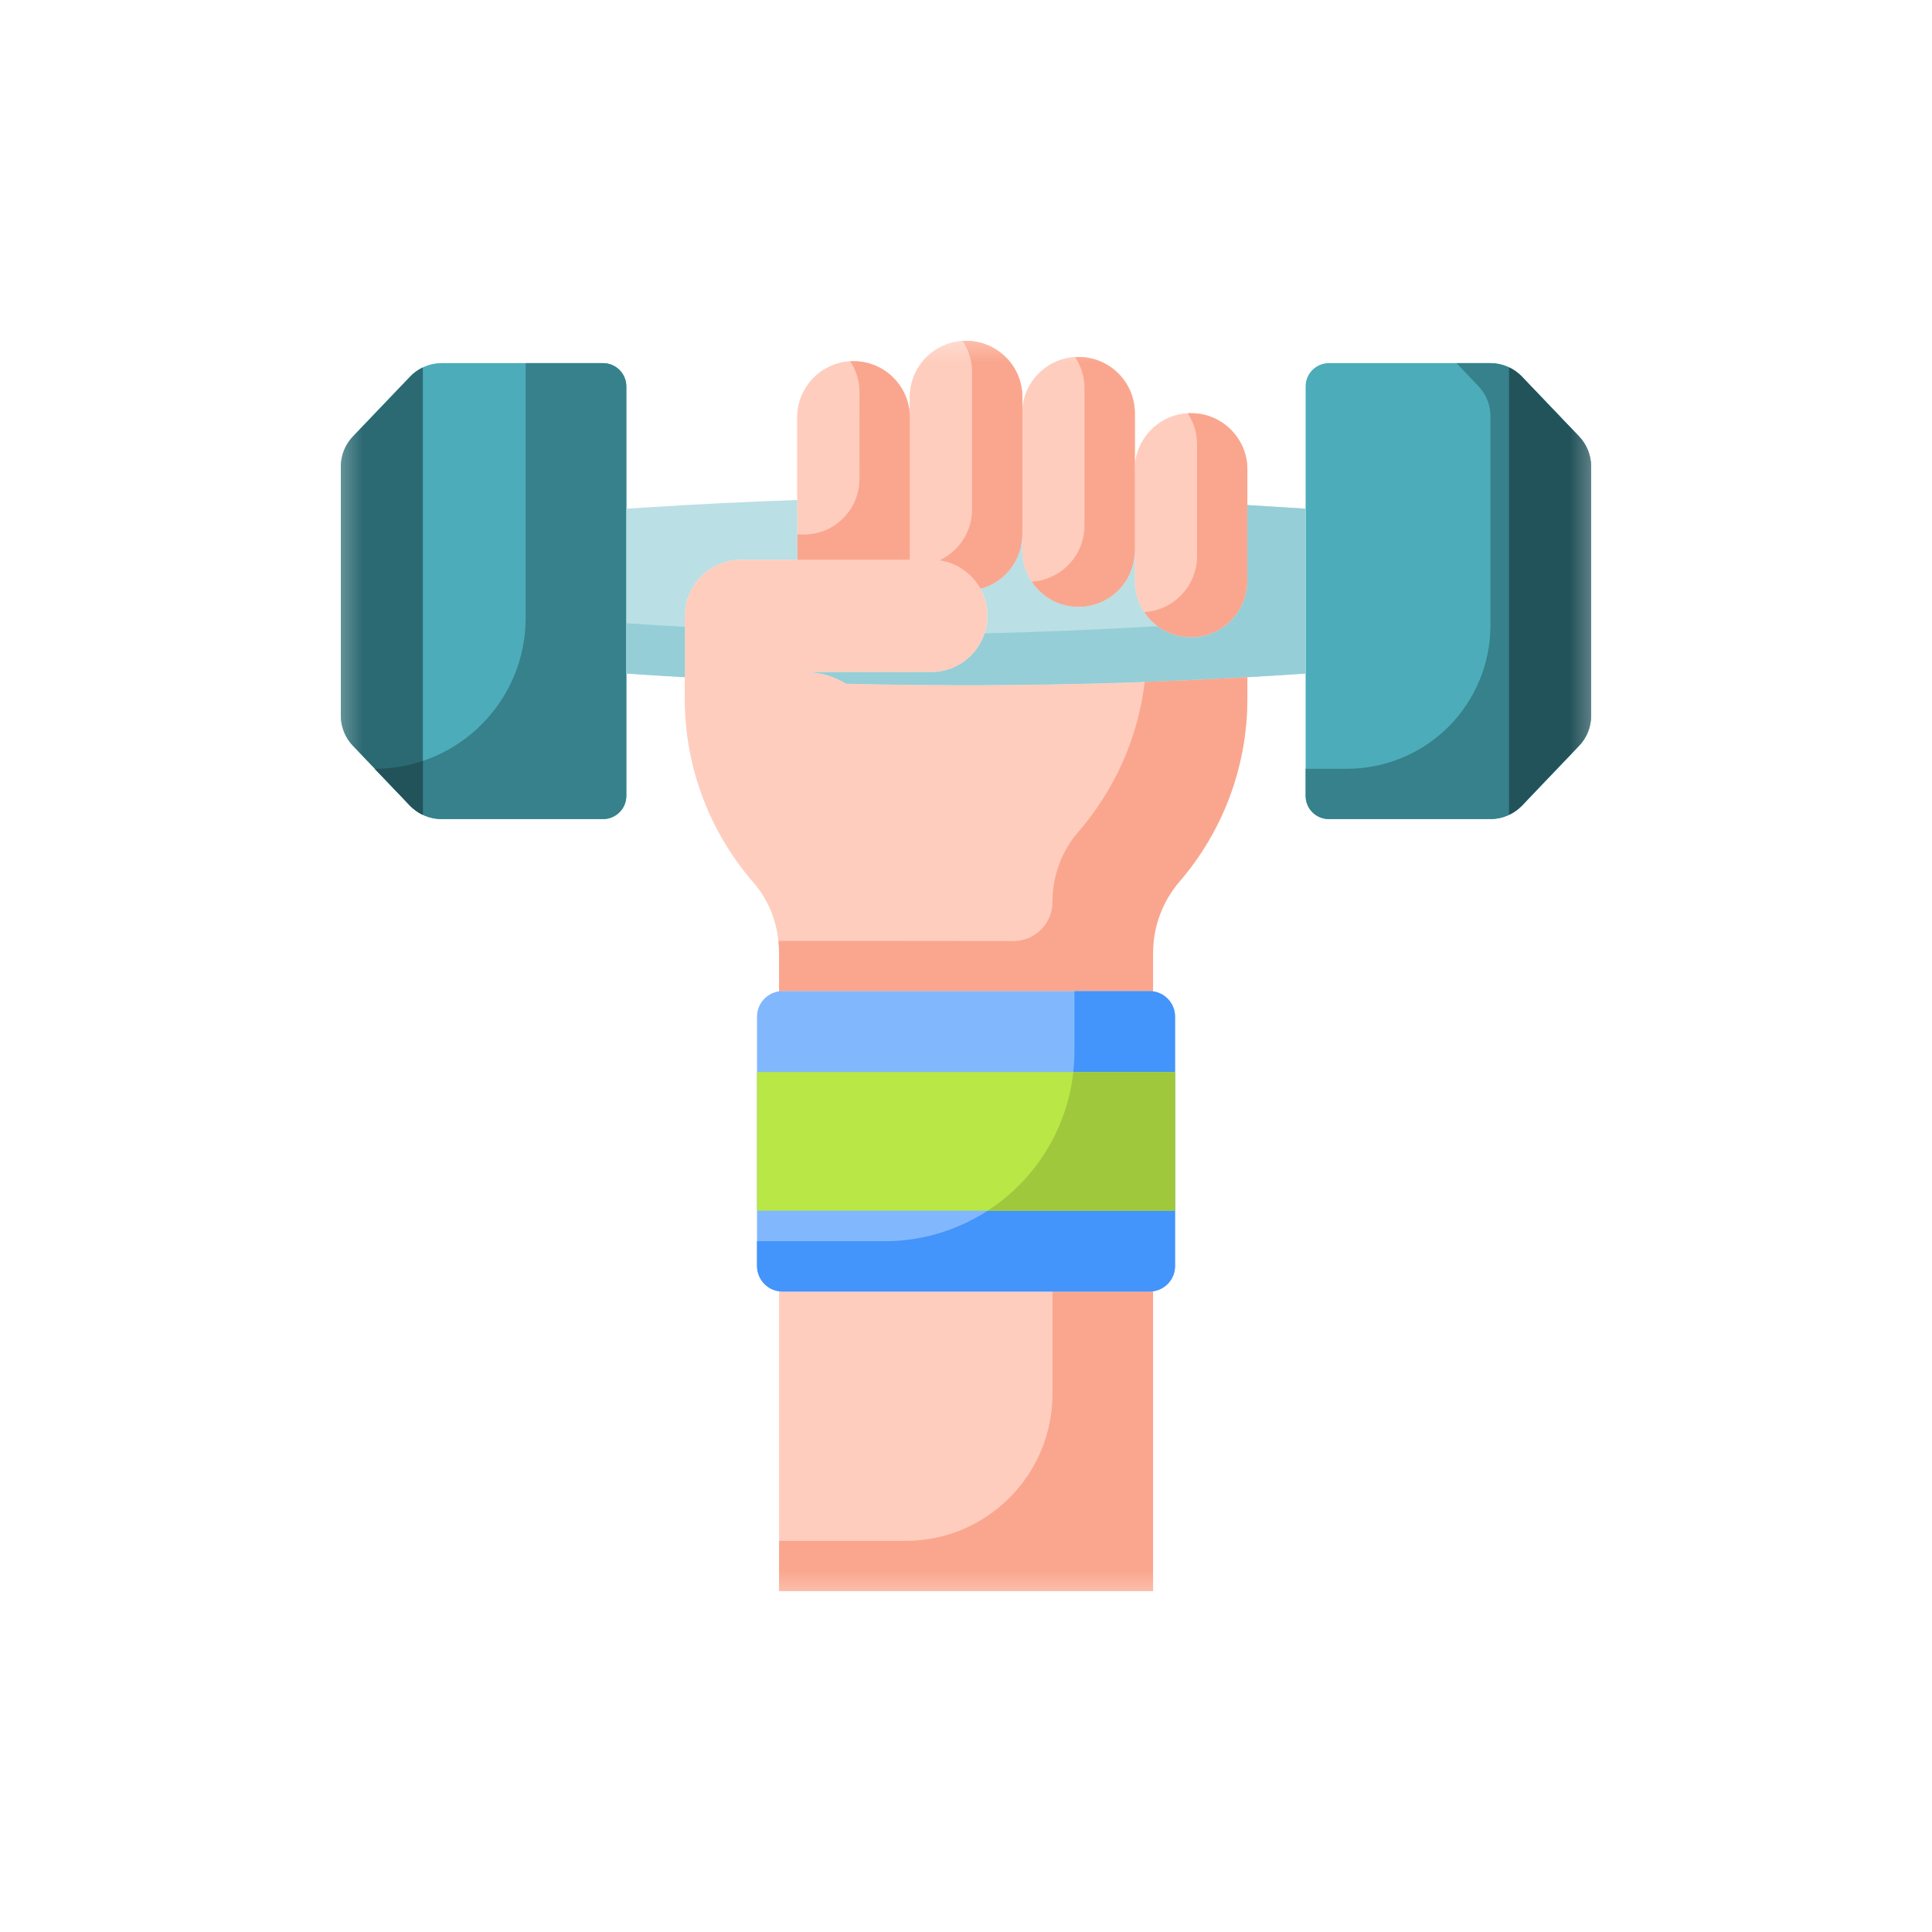 <svg width="24" height="24" viewBox="0 0 24 24" fill="none" xmlns="http://www.w3.org/2000/svg">
<mask id="mask0_394_1880" style="mask-type:luminance" maskUnits="userSpaceOnUse" x="4" y="4" width="16" height="16">
<path d="M4 4H20V20H4V4Z" fill="white"/>
</mask>
<g mask="url(#mask0_394_1880)">
<path d="M10.51 8.493C10.361 8.4 10.188 8.35 10.012 8.351H11.568C11.954 8.351 12.267 8.038 12.267 7.652C12.267 7.53 12.235 7.415 12.181 7.315L12.181 7.315C12.479 7.236 12.7 6.964 12.7 6.64V6.841C12.7 7.227 13.012 7.54 13.398 7.54C13.784 7.54 14.097 7.227 14.097 6.841V7.219C14.097 7.605 14.41 7.918 14.796 7.918C15.182 7.918 15.495 7.605 15.495 7.219V5.832C15.495 5.446 15.182 5.133 14.796 5.133C14.41 5.133 14.097 5.446 14.097 5.832V5.133C14.097 4.747 13.784 4.434 13.398 4.434C13.012 4.434 12.7 4.747 12.7 5.133V4.933C12.7 4.547 12.386 4.234 12.001 4.234C11.614 4.234 11.302 4.547 11.302 4.933V5.186C11.302 4.8 10.989 4.487 10.603 4.487C10.217 4.487 9.904 4.8 9.904 5.186V6.953H9.205C8.819 6.953 8.506 7.266 8.506 7.652V8.675H8.506C8.506 9.551 8.828 10.352 9.361 10.965C9.568 11.204 9.677 11.514 9.677 11.83L9.677 12.316C9.692 12.314 9.706 12.313 9.721 12.313H14.28C14.295 12.313 14.309 12.314 14.324 12.316V11.83C14.324 11.514 14.433 11.204 14.64 10.965C15.173 10.352 15.495 9.551 15.495 8.675V8.412C13.835 8.506 12.172 8.534 10.51 8.493Z" fill="#FFCDBE"/>
<path d="M14.097 5.134V6.841C14.097 7.227 13.784 7.54 13.398 7.54C13.012 7.54 12.699 7.227 12.699 6.841V5.134C12.699 4.748 13.012 4.435 13.398 4.435C13.784 4.435 14.097 4.748 14.097 5.134Z" fill="#FFCDBE"/>
<path d="M15.495 5.832V7.219C15.495 7.605 15.183 7.918 14.797 7.918C14.411 7.918 14.098 7.605 14.098 7.219V5.832C14.098 5.446 14.411 5.133 14.797 5.133C15.183 5.133 15.495 5.446 15.495 5.832Z" fill="#FFCDBE"/>
<path d="M18.906 4.679L19.616 5.422C19.712 5.523 19.765 5.656 19.765 5.795V8.891C19.765 9.03 19.712 9.164 19.616 9.264L18.906 10.008C18.855 10.06 18.795 10.102 18.727 10.131C18.66 10.16 18.588 10.175 18.515 10.175H16.508C16.47 10.175 16.432 10.167 16.397 10.153C16.362 10.138 16.33 10.117 16.303 10.09C16.276 10.063 16.255 10.032 16.241 9.997C16.226 9.961 16.219 9.924 16.219 9.886V4.8C16.219 4.724 16.249 4.65 16.303 4.596C16.358 4.542 16.431 4.511 16.508 4.511H18.515C18.663 4.511 18.804 4.572 18.906 4.679Z" fill="#4CACBA"/>
<path d="M19.616 5.422L18.906 4.679C18.855 4.626 18.795 4.584 18.727 4.555C18.66 4.526 18.588 4.511 18.515 4.511H18.093L18.366 4.797C18.462 4.898 18.515 5.031 18.515 5.17V7.769C18.515 8.241 18.327 8.694 17.994 9.028C17.66 9.362 17.206 9.55 16.734 9.55H16.219V9.886C16.219 9.924 16.226 9.961 16.241 9.997C16.255 10.032 16.276 10.063 16.303 10.09C16.33 10.117 16.362 10.138 16.397 10.153C16.432 10.167 16.47 10.175 16.508 10.175H18.515C18.663 10.175 18.804 10.114 18.906 10.008L19.616 9.264C19.712 9.164 19.765 9.03 19.765 8.891V5.795C19.765 5.656 19.712 5.523 19.616 5.422Z" fill="#36818B"/>
<path d="M19.142 9.76L18.906 10.008C18.86 10.055 18.806 10.094 18.746 10.122V4.564C18.806 4.592 18.86 4.631 18.906 4.679L19.616 5.422C19.712 5.523 19.765 5.656 19.765 5.795V8.891C19.765 9.03 19.712 9.164 19.616 9.264L19.142 9.76Z" fill="#23535A"/>
<path d="M5.094 4.679L4.384 5.422C4.288 5.523 4.234 5.656 4.234 5.795V8.891C4.234 9.03 4.288 9.164 4.384 9.264L5.094 10.008C5.144 10.06 5.205 10.102 5.272 10.131C5.339 10.16 5.411 10.175 5.484 10.175H7.492C7.53 10.175 7.567 10.167 7.602 10.153C7.637 10.138 7.669 10.117 7.696 10.09C7.723 10.063 7.744 10.032 7.759 9.997C7.773 9.961 7.781 9.924 7.781 9.886V4.8C7.781 4.724 7.75 4.65 7.696 4.596C7.642 4.542 7.568 4.511 7.492 4.511H5.484C5.411 4.511 5.339 4.526 5.272 4.555C5.205 4.584 5.144 4.626 5.094 4.679Z" fill="#4CACBA"/>
<path d="M7.492 4.511H6.53V7.676C6.53 8.711 5.691 9.55 4.656 9.55L5.093 10.008C5.144 10.06 5.204 10.102 5.272 10.131C5.339 10.16 5.411 10.175 5.484 10.175H7.492C7.568 10.175 7.642 10.144 7.696 10.09C7.75 10.036 7.78 9.963 7.78 9.886V4.8C7.78 4.641 7.651 4.511 7.492 4.511Z" fill="#36818B"/>
<path d="M4.857 9.76L5.094 10.008C5.139 10.055 5.194 10.094 5.253 10.122V4.564C5.194 4.592 5.139 4.631 5.094 4.679L4.384 5.422C4.288 5.523 4.234 5.656 4.234 5.795V8.891C4.234 9.03 4.288 9.164 4.384 9.264L4.857 9.76Z" fill="#2C6A73"/>
<path d="M5.253 9.452C5.061 9.517 4.859 9.55 4.656 9.55C5.138 10.054 5.101 10.018 5.131 10.043C5.143 10.053 5.156 10.063 5.17 10.073C5.201 10.096 5.238 10.116 5.253 10.122V9.452Z" fill="#23535A"/>
<path d="M11.299 6.953C11.301 6.933 11.302 6.913 11.302 6.892V5.186C11.302 4.8 10.989 4.487 10.603 4.487C10.217 4.487 9.904 4.8 9.904 5.186V6.892C9.904 6.913 9.905 6.933 9.907 6.953H11.299Z" fill="#FFCDBE"/>
<path d="M12.002 4.234C11.616 4.234 11.303 4.547 11.303 4.933V6.64C11.303 6.752 11.329 6.859 11.377 6.953H11.569C11.833 6.953 12.063 7.099 12.182 7.315C12.48 7.236 12.701 6.964 12.701 6.64V4.933C12.701 4.547 12.388 4.234 12.002 4.234Z" fill="#FFCDBE"/>
<path d="M13.398 4.435C13.384 4.435 13.37 4.436 13.356 4.436C13.431 4.551 13.472 4.684 13.472 4.821V6.528C13.472 6.9 13.181 7.204 12.815 7.226C12.94 7.415 13.154 7.54 13.398 7.54C13.784 7.54 14.097 7.227 14.097 6.841V5.134C14.097 4.748 13.784 4.435 13.398 4.435Z" fill="#FAA68E"/>
<path d="M14.796 5.133C14.782 5.133 14.768 5.133 14.754 5.134C14.83 5.248 14.87 5.382 14.87 5.519V6.907C14.87 7.279 14.579 7.582 14.213 7.604C14.338 7.793 14.552 7.918 14.796 7.918C15.182 7.918 15.495 7.605 15.495 7.219V5.832C15.495 5.446 15.182 5.133 14.796 5.133Z" fill="#FAA68E"/>
<path d="M10.603 4.487C10.589 4.487 10.575 4.487 10.561 4.488C10.637 4.602 10.677 4.736 10.677 4.873C10.677 4.873 10.677 5.455 10.676 5.951C10.676 6.332 10.367 6.64 9.986 6.64H9.904V6.892C9.904 6.913 9.905 6.933 9.907 6.953H11.299C11.301 6.933 11.302 6.912 11.302 6.892V5.186C11.302 4.8 10.989 4.487 10.603 4.487Z" fill="#FAA68E"/>
<path d="M12.001 4.234C11.987 4.234 11.973 4.235 11.959 4.236C12.035 4.35 12.075 4.484 12.075 4.621V6.328C12.075 6.608 11.91 6.849 11.672 6.96C11.892 6.993 12.078 7.128 12.181 7.315C12.48 7.236 12.7 6.964 12.7 6.64V4.933C12.7 4.547 12.387 4.234 12.001 4.234Z" fill="#FAA68E"/>
<path d="M15.99 6.305C15.825 6.294 15.66 6.284 15.495 6.274V7.219C15.495 7.605 15.182 7.918 14.796 7.918C14.41 7.918 14.097 7.605 14.097 7.219V6.841C14.097 7.227 13.784 7.539 13.398 7.539C13.012 7.539 12.699 7.227 12.699 6.841V6.64C12.699 6.964 12.479 7.236 12.18 7.315L12.18 7.315C12.237 7.418 12.267 7.534 12.267 7.651C12.267 8.037 11.954 8.35 11.568 8.35H10.012C10.188 8.35 10.361 8.4 10.51 8.493C12.337 8.537 14.166 8.5 15.99 8.382L16.219 8.367V6.319L15.99 6.305Z" fill="#BADFE4"/>
<path d="M15.99 6.305C15.825 6.294 15.66 6.284 15.495 6.274V7.219C15.495 7.605 15.182 7.918 14.796 7.918C14.645 7.918 14.498 7.87 14.378 7.779C13.663 7.821 12.948 7.851 12.232 7.868C12.141 8.148 11.878 8.35 11.568 8.35H10.012C10.188 8.35 10.361 8.4 10.51 8.493C12.337 8.537 14.166 8.5 15.99 8.382L16.219 8.367V6.319L15.99 6.305Z" fill="#95CED6"/>
<path d="M9.904 6.211C9.273 6.233 8.641 6.264 8.011 6.305L7.781 6.32V8.367L8.011 8.382C8.176 8.393 8.341 8.403 8.507 8.412V7.652C8.507 7.266 8.819 6.953 9.206 6.953H9.907C9.905 6.933 9.904 6.913 9.904 6.892V6.211Z" fill="#BADFE4"/>
<path d="M8.507 7.787C8.341 7.778 8.176 7.768 8.011 7.757L7.781 7.742V8.367L8.011 8.382C8.176 8.393 8.341 8.403 8.507 8.412V7.787Z" fill="#95CED6"/>
<path d="M14.22 8.471C14.135 9.181 13.837 9.825 13.392 10.338C13.184 10.578 13.074 10.887 13.074 11.205C13.074 11.473 12.857 11.69 12.589 11.69C11.649 11.688 9.67 11.688 9.67 11.688C9.675 11.735 9.678 11.782 9.678 11.83L9.678 12.316C9.692 12.314 9.706 12.313 9.721 12.313H14.28C14.295 12.313 14.309 12.314 14.324 12.316V11.83C14.324 11.506 14.444 11.195 14.654 10.949C15.179 10.338 15.495 9.544 15.495 8.675V8.412C15.07 8.436 14.645 8.456 14.22 8.471Z" fill="#FAA68E"/>
<path d="M14.28 16.044H9.721C9.706 16.044 9.692 16.043 9.678 16.041L9.678 19.766H14.324L14.324 16.041C14.309 16.043 14.295 16.044 14.28 16.044Z" fill="#FFCDBE"/>
<path d="M14.28 16.044H13.074L13.074 17.317C13.074 18.324 12.257 19.141 11.25 19.141H9.678V19.766H14.324L14.324 16.041C14.309 16.043 14.295 16.044 14.28 16.044Z" fill="#FAA68E"/>
<path d="M14.28 16.044H9.721C9.546 16.044 9.404 15.902 9.404 15.727V12.629C9.404 12.454 9.546 12.312 9.721 12.312H14.28C14.455 12.312 14.597 12.454 14.597 12.629V15.727C14.597 15.902 14.455 16.044 14.28 16.044Z" fill="#81B8FD"/>
<path d="M14.28 12.312H13.347V13.058C13.347 14.362 12.29 15.419 10.986 15.419H9.404V15.727C9.404 15.902 9.546 16.044 9.721 16.044H14.28C14.455 16.044 14.597 15.902 14.597 15.727V12.629C14.597 12.454 14.455 12.312 14.28 12.312Z" fill="#4394FB"/>
<path d="M14.597 15.039H9.404V13.317H14.597V15.039Z" fill="#B9E746"/>
<path d="M12.27 15.039H14.597V13.317H13.333C13.254 14.039 12.85 14.663 12.27 15.039Z" fill="#A0C83D"/>
</g>
</svg>
